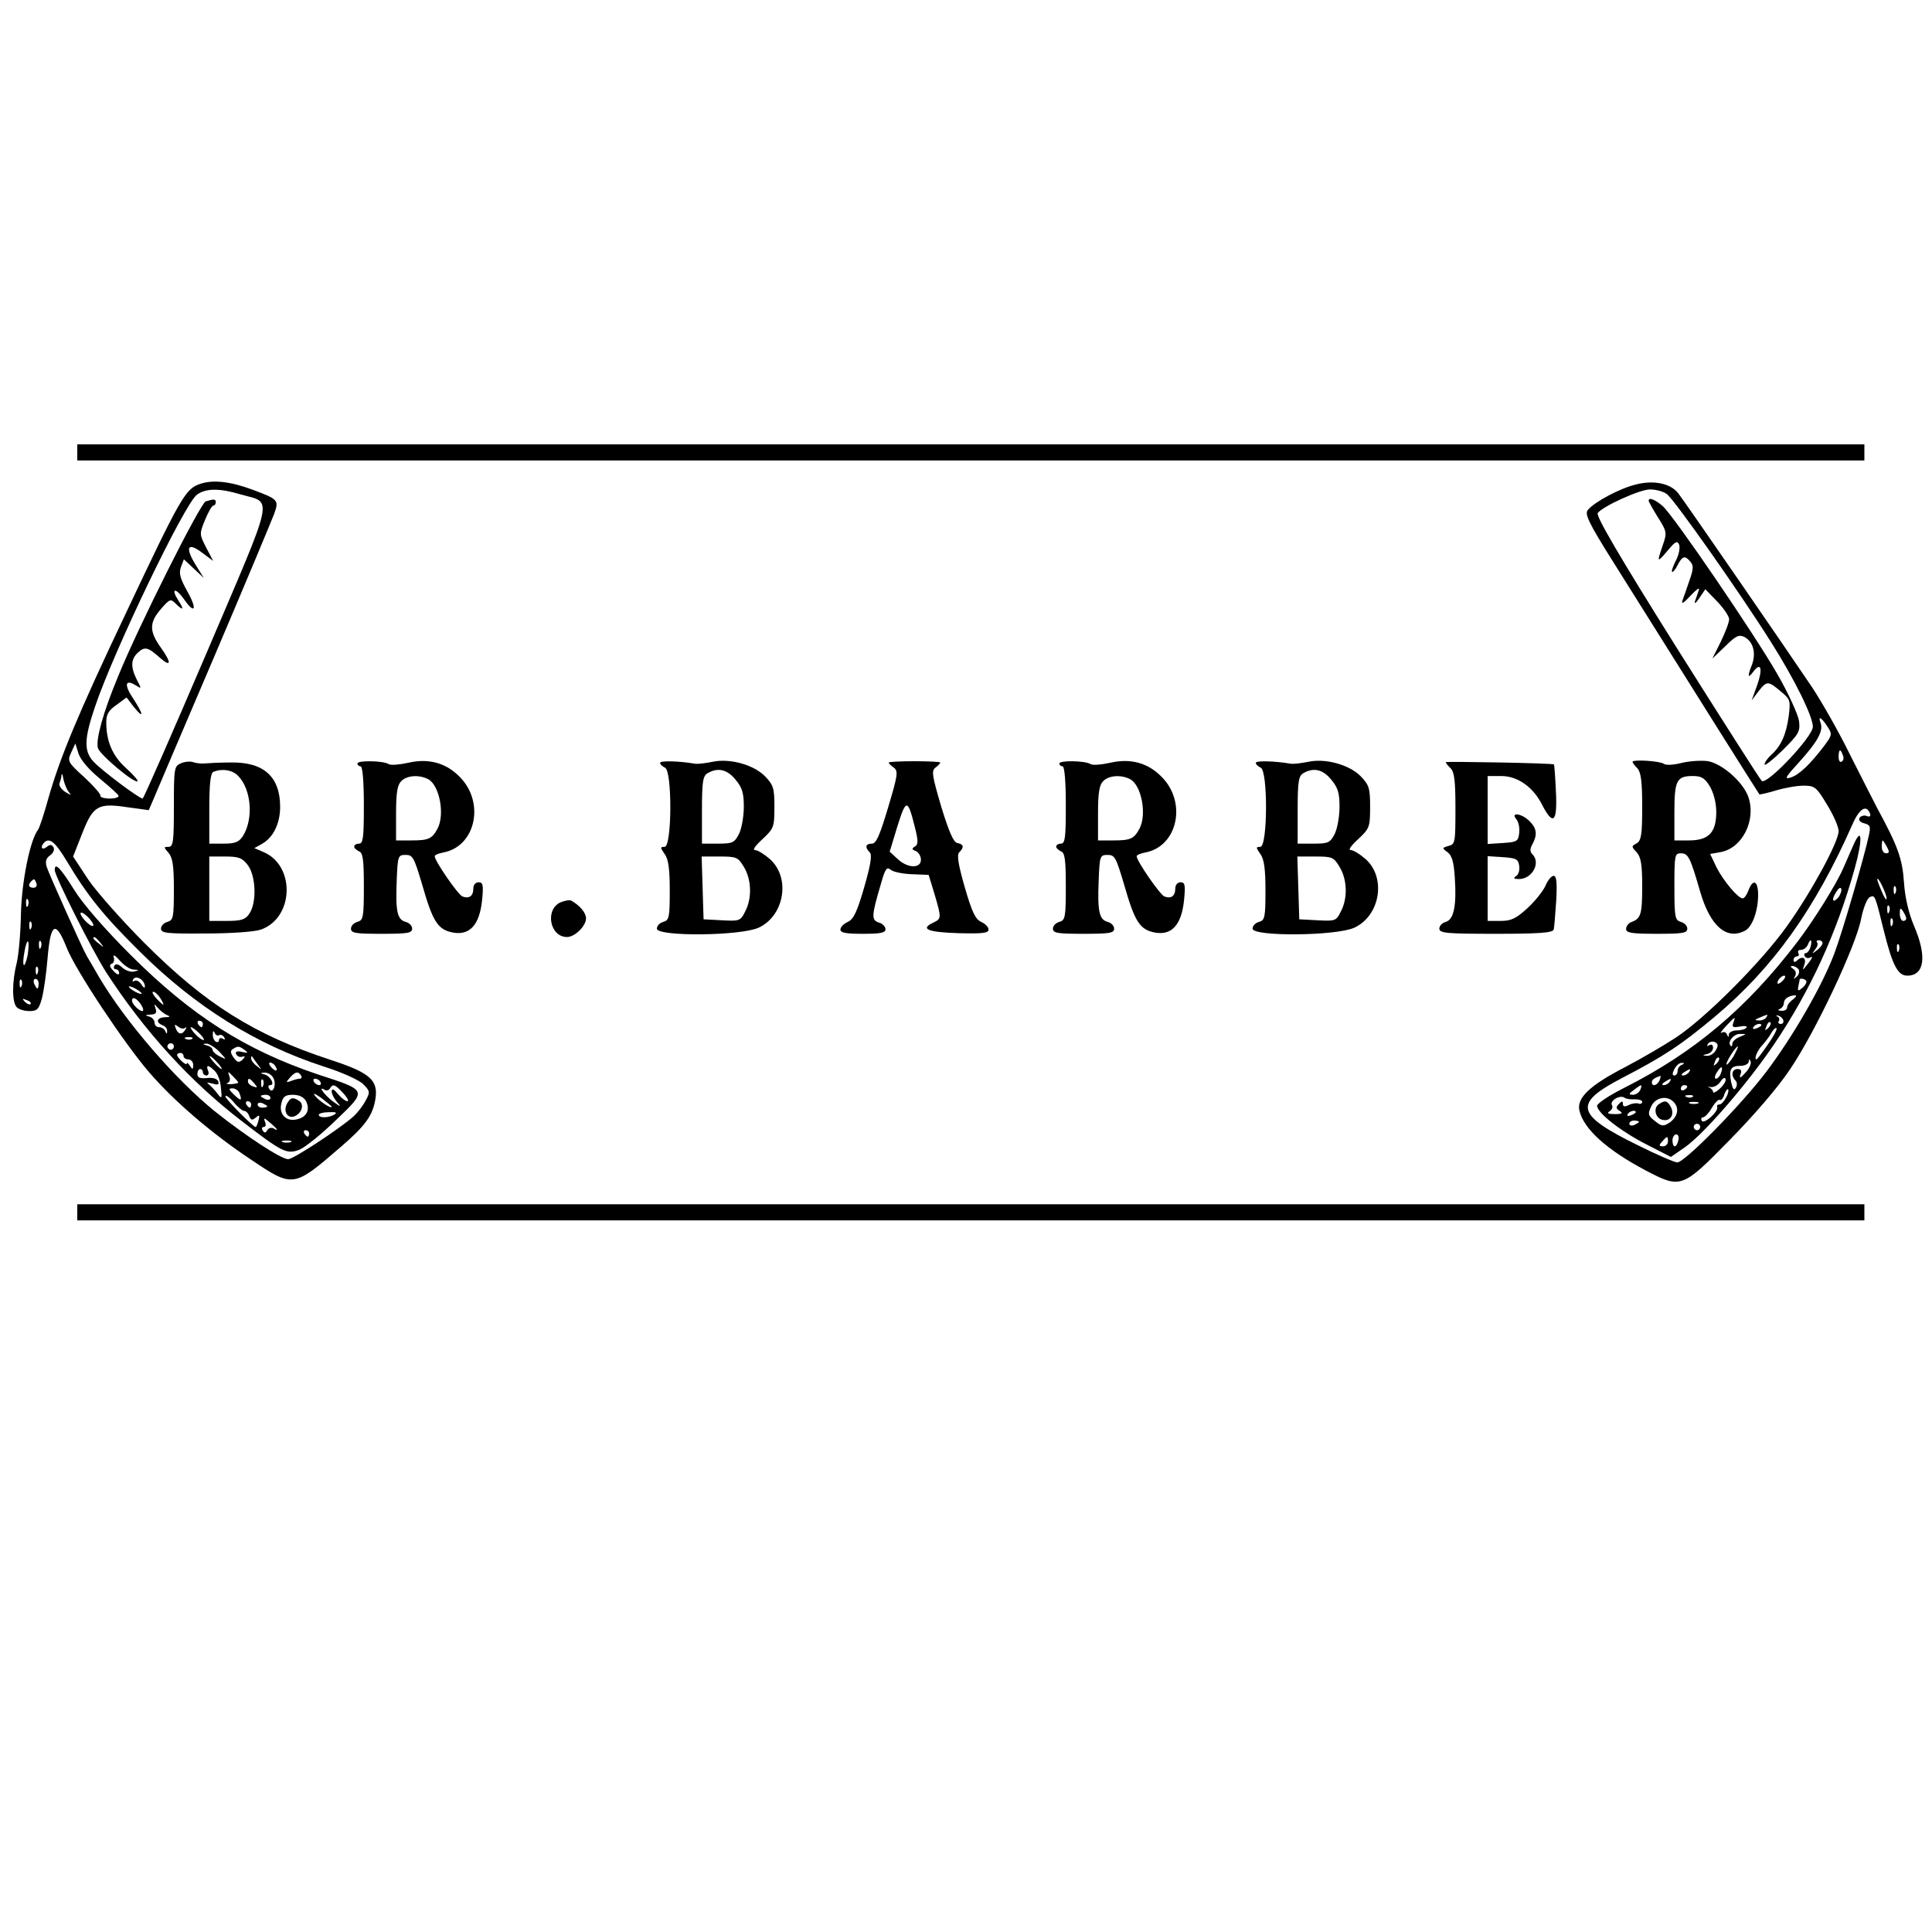 <?xml version="1.0" standalone="no"?>
<!DOCTYPE svg PUBLIC "-//W3C//DTD SVG 20010904//EN"
 "http://www.w3.org/TR/2001/REC-SVG-20010904/DTD/svg10.dtd">
<svg version="1.0" xmlns="http://www.w3.org/2000/svg"
 width="600pt" height="600pt" viewBox="0 0 600 600"
 preserveAspectRatio="xMidYMid meet">

<g transform="translate(0,600) scale(0.1,-0.1)"
fill="#000000" stroke="none">
<path d="M240 4595 l0 -25 2775 0 2775 0 0 25 0 25 -2775 0 -2775 0 0 -25z"/>
<path d="M621 4497 c-45 -15 -60 -41 -228 -397 -152 -320 -208 -456 -243 -580
-13 -47 -27 -90 -32 -97 -25 -32 -51 -163 -53 -263 -1 -58 -7 -125 -13 -150
-15 -59 -15 -123 0 -138 7 -7 24 -12 40 -12 23 0 29 6 38 39 6 22 14 79 18
128 9 107 25 116 59 30 28 -71 180 -299 257 -388 77 -89 192 -188 315 -270
131 -88 132 -88 278 38 78 67 101 99 109 151 9 58 -18 81 -141 121 -235 77
-387 173 -575 361 -69 69 -148 158 -175 197 l-48 73 28 71 c34 87 49 96 141
82 l66 -9 15 35 c8 20 93 218 188 441 95 223 178 422 186 443 16 44 14 46 -66
76 -70 26 -124 32 -164 18z m125 -32 c102 -30 112 15 -105 -494 -106 -248
-195 -451 -198 -451 -11 0 -128 88 -152 114 -31 33 -30 71 4 171 57 170 279
633 317 659 28 20 70 20 134 1z m-436 -883 c30 -25 57 -49 58 -53 2 -5 -10 -9
-27 -9 -17 0 -30 4 -29 8 2 5 -21 31 -50 58 -52 47 -53 50 -41 77 l13 28 10
-32 c7 -20 33 -50 66 -77z m-97 -41 c10 -12 9 -12 -11 0 -12 8 -20 20 -17 27
3 8 6 19 6 25 1 7 4 1 6 -13 3 -14 10 -31 16 -39z m-7 -213 c67 -112 115 -171
228 -283 172 -171 361 -289 571 -357 57 -18 110 -42 123 -55 21 -21 22 -25 8
-50 -8 -16 -25 -38 -38 -50 -41 -37 -187 -133 -203 -133 -22 0 -133 73 -227
148 -125 101 -279 280 -360 417 -16 28 -33 57 -38 65 -14 24 -117 253 -125
278 -5 17 -2 27 11 36 10 7 14 18 10 25 -6 9 -11 9 -22 0 -14 -11 -20 1 -7 14
16 17 34 3 69 -55z m-93 -71 c3 -8 -1 -14 -9 -14 -15 0 -18 9 -7 20 9 9 10 9
16 -6z m-26 -69 c-3 -8 -6 -5 -6 6 -1 11 2 17 5 13 3 -3 4 -12 1 -19z m10 -70
c-3 -8 -6 -5 -6 6 -1 11 2 17 5 13 3 -3 4 -12 1 -19z m-11 -84 c-4 -20 -10
-34 -12 -31 -3 3 -2 21 2 41 3 21 9 35 11 32 3 -3 2 -21 -1 -42z m41 24 c-3
-8 -6 -5 -6 6 -1 11 2 17 5 13 3 -3 4 -12 1 -19z m-10 -80 c-3 -8 -6 -5 -6 6
-1 11 2 17 5 13 3 -3 4 -12 1 -19z m-50 -40 c-3 -8 -6 -5 -6 6 -1 11 2 17 5
13 3 -3 4 -12 1 -19z m53 7 c0 -8 -2 -15 -4 -15 -2 0 -6 7 -10 15 -3 8 -1 15
4 15 6 0 10 -7 10 -15z m-25 -63 c-3 -3 -11 0 -18 7 -9 10 -8 11 6 5 10 -3 15
-9 12 -12z"/>
<path d="M639 4443 c-16 -4 -209 -388 -272 -543 -47 -113 -70 -197 -63 -223 6
-21 115 -112 123 -103 3 2 -14 21 -36 41 -42 38 -61 83 -61 142 0 24 7 37 32
54 l31 23 23 -30 c32 -39 30 -23 -2 26 -29 43 -26 62 7 42 19 -12 19 -12 4 17
-20 40 -19 64 4 85 21 19 31 16 68 -17 35 -31 36 -15 3 31 -37 52 -37 78 0
121 27 31 30 32 45 17 24 -24 28 -20 9 9 -24 37 -10 42 16 6 35 -51 44 -35 12
22 -23 41 -27 57 -20 76 l9 24 31 -29 31 -29 -25 40 c-34 55 -26 73 19 39 l35
-26 -22 42 c-21 41 -21 42 -3 86 10 24 21 44 26 44 4 0 7 5 7 10 0 10 -4 11
-31 3z"/>
<path d="M170 3298 c0 -19 116 -249 160 -318 118 -182 261 -339 420 -461 127
-98 141 -105 181 -89 18 8 69 49 113 92 97 93 98 91 -56 141 -226 76 -394 183
-583 372 -79 79 -148 158 -175 202 -43 69 -60 86 -60 61z m120 -171 c0 -6 -9
-2 -20 8 -11 10 -20 23 -20 28 0 6 9 2 20 -8 11 -10 20 -23 20 -28z m21 -54
c13 -16 12 -17 -3 -4 -10 7 -18 15 -18 17 0 8 8 3 21 -13z m104 -84 c18 -1 18
-2 2 -6 -10 -3 -27 3 -37 12 -12 11 -20 13 -25 6 -3 -6 -1 -11 4 -11 6 0 11
-5 11 -12 0 -7 -7 -5 -17 6 -13 13 -14 20 -6 23 7 2 9 12 6 21 -3 9 5 5 18
-10 14 -16 33 -29 44 -29z m35 -53 c0 -6 -5 -3 -11 7 -6 9 -15 14 -21 11 -7
-4 -8 -2 -4 5 9 14 36 -3 36 -23z m-10 -22 c0 -2 -9 0 -20 6 -11 6 -20 13 -20
16 0 2 9 0 20 -6 11 -6 20 -13 20 -16z m58 -14 c7 -11 11 -20 9 -20 -2 0 -12
9 -22 20 -10 11 -14 20 -9 20 5 0 15 -9 22 -20z m-60 -20 c7 -11 9 -20 4 -20
-10 0 -32 22 -32 32 0 15 15 8 28 -12z m82 -33 c10 -4 7 -6 -7 -6 -26 -1 -31
-16 -8 -25 8 -3 15 -11 14 -18 0 -10 -2 -10 -6 0 -2 6 -11 12 -19 12 -8 0 -14
6 -14 14 0 8 -8 17 -17 19 -14 4 -13 5 4 6 17 1 21 5 16 19 -5 16 -5 16 8 1 8
-9 21 -19 29 -22z m110 -27 c0 -5 -2 -10 -4 -10 -3 0 -8 5 -11 10 -3 6 -1 10
4 10 6 0 11 -4 11 -10z m-55 -12 c5 4 5 1 1 -5 -10 -18 -23 -16 -30 3 -5 13
-4 14 7 6 8 -7 18 -8 22 -4z m45 -18 c11 -11 16 -20 12 -20 -5 0 -17 9 -27 20
-10 11 -15 20 -12 20 4 0 16 -9 27 -20z m60 -5 c5 3 12 0 16 -6 4 -8 3 -9 -4
-5 -7 4 -12 2 -12 -4 0 -6 -4 -8 -10 -5 -5 3 -10 14 -9 23 0 11 2 12 6 4 2 -6
9 -10 13 -7z m-83 -11 c-3 -3 -12 -4 -19 -1 -8 3 -5 6 6 6 11 1 17 -2 13 -5z
m-57 -24 c0 -5 -4 -10 -10 -10 -5 0 -10 5 -10 10 0 6 5 10 10 10 6 0 10 -4 10
-10z m141 -16 c24 -26 24 -26 2 -15 -13 6 -23 16 -23 21 0 5 -8 11 -17 13 -14
4 -15 5 -2 6 8 0 26 -11 40 -25z m79 5 c12 -9 10 -10 -8 -6 -15 4 -22 1 -19
-6 3 -7 11 -11 18 -9 11 3 12 1 2 -9 -11 -10 -16 -9 -27 6 -11 15 -11 22 -3
27 16 10 19 10 37 -3z m-190 -19 c0 -5 7 -10 15 -10 8 0 15 -8 15 -17 0 -15
-2 -16 -10 -3 -5 8 -10 11 -10 7 0 -9 -30 18 -30 27 0 3 5 6 10 6 6 0 10 -4
10 -10z m105 -20 c10 -11 16 -20 13 -20 -3 0 -13 9 -23 20 -10 11 -16 20 -13
20 3 0 13 -9 23 -20z m125 -5 c14 -19 14 -19 -2 -6 -10 7 -18 18 -18 24 0 6 1
8 3 6 1 -2 9 -13 17 -24z m55 -6 c11 -16 1 -19 -13 -3 -7 8 -8 14 -3 14 5 0
13 -5 16 -11z m-188 -15 c9 -8 18 -32 19 -52 4 -35 3 -36 -11 -18 -8 11 -21
24 -27 29 -8 5 -4 6 11 2 17 -5 22 -4 19 6 -3 9 -16 13 -35 11 -21 -2 -30 1
-30 12 0 9 4 16 9 16 4 0 8 -4 8 -10 0 -5 5 -10 11 -10 6 0 9 7 5 15 -7 19 1
19 21 -1z m73 -36 c0 -2 -10 -4 -22 -5 -13 0 -18 1 -11 4 7 2 9 12 5 21 -5 16
-5 16 11 0 9 -9 17 -18 17 -20z m109 14 c11 -20 -2 -52 -13 -33 -4 6 -3 11 3
11 16 0 1 28 -17 33 -15 4 -15 5 0 6 10 0 22 -7 27 -17z m86 8 c3 -5 2 -10 -4
-10 -5 0 -17 -3 -27 -7 -16 -6 -17 -5 -4 10 17 19 26 21 35 7z m-145 -25 c11
-13 10 -14 -4 -9 -9 3 -16 10 -16 15 0 13 6 11 20 -6z m27 -7 c-3 -8 -6 -5 -6
6 -1 11 2 17 5 13 3 -3 4 -12 1 -19z m178 12 c3 -5 2 -10 -4 -10 -5 0 -13 5
-16 10 -3 6 -2 10 4 10 5 0 13 -4 16 -10z m71 -35 c13 -14 18 -25 13 -25 -6 0
-19 10 -30 23 -12 15 -18 17 -19 8 0 -8 8 -24 18 -35 13 -15 10 -14 -15 4 -28
22 -47 50 -24 35 5 -3 12 -1 16 5 9 15 15 13 41 -15z m-322 -1 c9 -24 4 -24
-18 -3 -16 16 -17 19 -4 19 9 0 19 -7 22 -16z m286 -41 c0 -8 -38 17 -51 33
-9 11 -2 9 19 -6 17 -13 32 -25 32 -27z m-272 -13 c6 0 13 -7 16 -16 5 -13 9
-14 20 -5 12 10 13 8 9 -8 -3 -12 -7 -21 -9 -21 -8 0 -94 87 -94 95 0 6 12 -2
25 -17 13 -16 28 -28 33 -28z m82 40 c0 -5 -7 -7 -15 -4 -8 4 -15 8 -15 10 0
2 7 4 15 4 8 0 15 -4 15 -10z m110 -9 c14 -27 3 -50 -27 -57 -34 -9 -58 16
-49 50 5 21 12 26 36 26 19 0 33 -7 40 -19z m-170 -11 c0 -5 -2 -10 -4 -10 -3
0 -8 5 -11 10 -3 6 -1 10 4 10 6 0 11 -4 11 -10z m50 -6 c0 -2 -7 -4 -15 -4
-8 0 -15 4 -15 10 0 5 7 7 15 4 8 -4 15 -8 15 -10z m209 -25 c-17 -11 -49 -12
-49 -1 0 4 14 8 31 8 22 1 27 -1 18 -7z m-179 -47 c0 -2 -5 0 -11 4 -6 3 -15
1 -19 -6 -5 -9 -9 -9 -14 -1 -4 6 -3 11 3 11 6 0 8 7 4 16 -5 14 -3 13 15 -2
12 -10 22 -20 22 -22z m100 -12 c0 -5 -2 -10 -4 -10 -3 0 -8 5 -11 10 -3 6 -1
10 4 10 6 0 11 -4 11 -10z m-57 -27 c-7 -2 -19 -2 -25 0 -7 3 -2 5 12 5 14 0
19 -2 13 -5z"/>
<path d="M891 2572 c-12 -23 2 -47 23 -39 23 9 32 37 15 48 -20 13 -27 11 -38
-9z"/>
<path d="M5079 4495 c-49 -12 -128 -54 -148 -79 -10 -12 2 -39 77 -158 250
-399 454 -723 456 -725 1 -1 24 4 51 12 26 8 65 15 86 15 35 0 40 -4 73 -59
20 -32 36 -69 36 -82 0 -34 -87 -193 -161 -296 -80 -112 -253 -285 -344 -345
-38 -25 -110 -67 -160 -93 -108 -56 -149 -95 -140 -134 13 -57 85 -122 206
-186 109 -57 113 -56 259 93 74 75 152 165 189 221 77 113 205 383 221 468 7
35 19 64 27 67 16 7 16 7 43 -103 27 -109 44 -141 73 -141 54 0 62 60 21 155
-16 38 -28 87 -31 135 -5 73 -19 112 -83 230 -10 19 -48 94 -84 165 -35 72
-89 166 -118 210 -78 116 -395 576 -416 603 -24 31 -77 42 -133 27z m97 -29
c23 -16 229 -309 324 -460 74 -117 130 -231 130 -263 0 -31 -144 -183 -159
-168 -6 6 -125 193 -265 415 -180 287 -251 409 -244 417 18 22 131 73 162 73
18 0 41 -6 52 -14z m499 -722 c16 -24 15 -27 -11 -62 -43 -56 -77 -89 -104
-97 -20 -6 -14 3 29 50 56 62 74 95 65 120 -9 23 2 18 21 -11z m48 -89 c4 -8
2 -17 -3 -20 -6 -4 -10 3 -10 14 0 25 6 27 13 6z m85 -183 c2 -7 -2 -10 -11
-6 -8 3 -18 0 -22 -6 -4 -7 2 -14 15 -17 18 -5 20 -10 14 -37 -14 -66 -83
-304 -108 -369 -37 -98 -127 -255 -211 -366 -78 -103 -253 -281 -276 -281 -8
0 -64 24 -124 54 -193 95 -200 129 -46 209 129 67 182 102 287 190 180 151
310 332 427 597 22 50 44 63 55 32z m52 -102 c8 -15 8 -20 -3 -20 -7 0 -13 9
-13 20 0 11 1 20 3 20 1 0 7 -9 13 -20z m-1 -160 c0 -8 -6 0 -14 19 -8 18 -15
36 -15 40 1 13 29 -45 29 -59z m28 18 c-3 -8 -6 -5 -6 6 -1 11 2 17 5 13 3 -3
4 -12 1 -19z m-20 -60 c-3 -8 -6 -5 -6 6 -1 11 2 17 5 13 3 -3 4 -12 1 -19z
m53 -20 c0 -5 -4 -8 -10 -8 -5 0 -10 10 -10 23 0 18 2 19 10 7 5 -8 10 -18 10
-22z m-43 -20 c-3 -8 -6 -5 -6 6 -1 11 2 17 5 13 3 -3 4 -12 1 -19z m20 -80
c-3 -8 -6 -5 -6 6 -1 11 2 17 5 13 3 -3 4 -12 1 -19z"/>
<path d="M5120 4445 c0 -3 13 -26 29 -52 28 -44 28 -48 15 -86 -19 -55 -18
-56 15 -17 24 29 30 32 36 18 3 -9 -1 -31 -10 -48 -9 -18 -15 -34 -12 -36 2
-2 10 7 17 21 15 29 23 31 40 10 10 -11 9 -23 -3 -57 -8 -24 -18 -52 -22 -63
-4 -13 4 -8 25 15 18 19 29 27 26 18 -3 -10 -9 -26 -12 -35 -3 -10 3 -6 13 9
l19 28 37 -38 c20 -21 37 -46 37 -55 0 -10 -12 -41 -26 -70 l-26 -52 40 38
c34 34 43 37 61 28 26 -15 35 -49 22 -85 -15 -37 -13 -45 4 -22 24 32 30 9 12
-42 l-17 -47 21 28 c26 33 30 33 69 0 30 -25 31 -28 25 -77 -8 -58 -24 -93
-54 -120 -12 -11 -21 -24 -21 -30 0 -6 25 14 56 44 51 51 55 58 51 91 -3 20
-33 86 -67 145 -73 127 -320 489 -356 522 -23 20 -44 29 -44 17z"/>
<path d="M5757 3378 c-9 -21 -24 -54 -32 -73 -22 -51 -90 -160 -143 -230 -158
-207 -321 -344 -539 -454 -46 -23 -83 -48 -83 -55 0 -22 74 -80 155 -121 l74
-38 42 29 c60 41 198 201 280 323 112 166 193 344 249 544 25 90 23 133 -3 75z
m-47 -164 c-18 -21 -24 -10 -8 15 7 12 14 17 16 11 2 -6 -2 -17 -8 -26z m-87
-154 c-3 -11 -10 -20 -15 -20 -5 0 -6 -5 -3 -10 4 -6 12 -7 18 -3 7 4 5 -2 -3
-13 -22 -29 -24 -30 -17 -12 8 21 -3 31 -20 17 -9 -9 -13 -8 -13 0 0 6 5 11
11 11 5 0 7 5 4 10 -3 6 0 10 8 10 8 0 17 7 21 15 8 22 15 18 9 -5z m37 11 c0
-5 -8 -15 -17 -22 -16 -12 -17 -12 -6 2 7 9 10 19 6 22 -3 4 -1 7 5 7 7 0 12
-4 12 -9z m-74 -82 c3 -6 1 -16 -6 -22 -10 -9 -11 -9 -5 2 4 8 2 17 -6 22 -9
6 -10 9 -2 9 6 0 15 -5 19 -11z m-48 -33 c-7 -8 -15 -12 -17 -11 -5 6 10 25
20 25 5 0 4 -6 -3 -14z m72 -5 c0 -5 -6 -14 -14 -20 -12 -10 -14 -9 -11 6 2
10 4 19 4 21 2 6 21 1 21 -7z m-42 -55 c-10 -7 -18 -18 -18 -25 0 -6 -8 -11
-17 -10 -11 0 -13 3 -5 6 6 2 12 11 12 18 0 13 15 23 35 24 6 0 2 -6 -7 -13z
m-83 -56 c-3 -5 -14 -10 -23 -9 -14 0 -13 2 3 9 27 11 27 11 20 0z m53 -8 c2
-7 -1 -12 -8 -12 -6 0 -9 4 -6 9 4 5 1 12 -4 14 -6 3 -5 4 2 3 6 -1 14 -8 16
-14z m-155 -8 c-5 -14 -1 -16 20 -12 15 3 24 1 21 -3 -3 -5 -16 -9 -30 -9 -13
0 -24 -6 -25 -12 0 -10 -2 -10 -6 0 -2 6 -10 9 -16 5 -7 -4 -1 5 13 20 29 31
31 32 23 11z m108 -17 c-10 -9 -11 -8 -5 6 3 10 9 15 12 12 3 -3 0 -11 -7 -18z
m-21 9 c0 -2 -7 -7 -16 -10 -8 -3 -12 -2 -9 4 6 10 25 14 25 6z m20 -60 c-17
-25 -33 -46 -35 -46 -9 0 3 29 18 44 9 10 22 27 28 38 6 11 13 17 16 15 3 -3
-9 -26 -27 -51z m-87 24 c-13 -5 -23 -15 -23 -21 0 -7 -2 -10 -5 -7 -12 11 9
38 29 37 21 0 21 0 -1 -9z m-74 -41 c-5 -10 -17 -18 -27 -18 -16 1 -16 2 1 6
9 2 17 11 17 19 0 9 -5 12 -12 8 -7 -4 -8 -3 -4 4 4 6 13 9 21 6 11 -5 12 -11
4 -25z m55 -19 c-10 -16 -20 -28 -22 -26 -4 5 28 56 35 56 2 0 -4 -13 -13 -30z
m-53 -23 c-10 -9 -11 -8 -5 6 3 10 9 15 12 12 3 -3 0 -11 -7 -18z m89 -29
c-15 -17 -19 -18 -15 -5 5 12 2 17 -9 17 -18 0 -21 -21 -6 -36 5 -5 5 -15 1
-22 -6 -10 -10 -4 -15 18 -7 40 -1 50 30 50 13 0 24 6 25 13 0 9 2 9 6 0 2 -7
-5 -23 -17 -35z m-197 25 c-7 -2 -13 -11 -13 -19 0 -8 -5 -14 -10 -14 -7 0 -7
6 0 20 6 11 16 20 23 19 9 0 9 -2 0 -6z m121 -27 c-3 -9 -10 -16 -15 -16 -5 0
-4 9 3 20 14 22 21 20 12 -4z m-99 4 c-3 -5 -12 -10 -18 -10 -7 0 -6 4 3 10
19 12 23 12 15 0z m-91 -25 c-7 -16 -24 -21 -24 -6 0 8 7 13 27 20 1 1 0 -6
-3 -14z m187 -26 c-12 -11 -21 -15 -21 -10 0 5 -6 11 -12 14 -7 2 -5 3 5 1 10
-1 23 6 30 17 7 11 14 14 16 8 2 -6 -6 -19 -18 -30z m-156 21 c-3 -5 -12 -10
-18 -10 -7 0 -6 4 3 10 19 12 23 12 15 0z m-91 -25 c-4 -8 -14 -15 -23 -15
-14 1 -13 3 3 15 25 19 27 19 20 0z m146 11 c0 -3 -4 -8 -10 -11 -5 -3 -10 -1
-10 4 0 6 5 11 10 11 6 0 10 -2 10 -4z m120 -35 c-6 -12 -15 -21 -20 -21 -6 0
-9 -3 -7 -8 4 -14 -40 -54 -48 -43 -3 6 -2 11 4 11 5 0 18 13 27 29 10 17 21
28 25 25 4 -2 11 5 14 17 4 11 9 18 12 16 2 -3 0 -15 -7 -26z m-282 -5 c12 0
22 -3 22 -8 0 -5 -6 -8 -12 -5 -7 2 -21 0 -30 -5 -13 -6 -18 -5 -18 4 0 9 -3
9 -12 0 -10 -10 -10 -15 2 -22 11 -7 8 -10 -15 -10 -21 0 -26 3 -16 9 7 5 11
13 7 19 -8 13 25 33 39 23 5 -4 20 -6 33 -5z m179 8 c-3 -3 -12 -4 -19 -1 -8
3 -5 6 6 6 11 1 17 -2 13 -5z m-57 -19 c16 -19 9 -45 -16 -62 -19 -12 -24 -11
-45 6 -21 16 -22 22 -11 45 13 29 52 36 72 11z m73 -2 c-7 -2 -19 -2 -25 0 -7
3 -2 5 12 5 14 0 19 -2 13 -5z m-193 -27 c0 -2 -7 -7 -16 -10 -8 -3 -12 -2 -9
4 6 10 25 14 25 6z m10 -30 c0 -2 -7 -6 -15 -10 -8 -3 -15 -1 -15 4 0 6 7 10
15 10 8 0 15 -2 15 -4z m190 -16 c0 -5 -4 -10 -10 -10 -5 0 -10 5 -10 10 0 6
5 10 10 10 6 0 10 -4 10 -10z m-68 -42 c-2 -10 -7 -18 -11 -18 -4 0 -7 8 -7
18 0 10 5 19 12 19 6 0 9 -9 6 -19z m-32 -3 c0 -8 -7 -15 -15 -15 -13 0 -14 3
-3 15 16 18 18 18 18 0z"/>
<path d="M5152 2571 c-19 -12 -11 -45 12 -49 24 -5 37 17 25 40 -11 20 -18 22
-37 9z"/>
<path d="M563 3630 c-22 -9 -23 -14 -23 -135 0 -110 -2 -125 -17 -125 -15 0
-15 -1 0 -18 13 -15 17 -39 17 -114 0 -87 -2 -96 -20 -101 -11 -3 -20 -12 -20
-21 0 -14 18 -16 138 -15 78 0 152 5 172 12 103 36 108 199 8 241 l-28 12 23
13 c35 19 57 63 57 115 0 94 -51 140 -154 138 -33 0 -70 -2 -81 -3 -11 -1 -27
1 -35 4 -8 3 -25 2 -37 -3z m176 -39 c42 -42 49 -135 15 -188 -12 -18 -24 -23
-59 -23 l-45 0 0 109 c0 78 4 111 13 114 27 11 58 6 76 -12z m30 -277 c26 -33
29 -118 5 -152 -12 -18 -25 -22 -70 -22 l-54 0 0 100 0 100 49 0 c42 0 53 -4
70 -26z"/>
<path d="M1110 3629 c0 -5 5 -9 10 -9 6 0 10 -47 10 -120 0 -100 -2 -120 -15
-120 -8 0 -15 -4 -15 -9 0 -5 7 -11 15 -15 12 -4 15 -26 15 -110 0 -95 -2
-104 -20 -109 -11 -3 -20 -12 -20 -21 0 -14 15 -16 95 -16 80 0 95 2 95 16 0
9 -9 18 -20 21 -26 7 -32 31 -28 128 3 77 4 80 28 80 22 0 26 -8 51 -92 33
-116 49 -140 95 -149 53 -10 83 24 91 99 5 49 3 57 -11 57 -9 0 -16 -8 -16
-19 0 -24 -13 -33 -34 -25 -14 6 -86 110 -86 125 0 4 13 9 29 12 98 20 127
154 50 233 -43 45 -98 60 -162 45 -27 -6 -54 -8 -60 -4 -17 11 -97 12 -97 2z
m220 -49 c35 -19 52 -109 29 -153 -17 -32 -28 -37 -81 -37 l-48 0 0 84 c0 64
4 88 16 100 17 18 56 21 84 6z"/>
<path d="M2050 3631 c0 -5 7 -11 15 -15 23 -8 22 -246 -1 -246 -14 0 -14 -2 0
-22 12 -16 16 -47 16 -114 0 -83 -2 -92 -20 -97 -11 -3 -20 -12 -20 -21 0 -25
259 -23 316 3 80 37 100 155 35 213 -17 15 -38 28 -46 28 -9 0 1 14 23 34 35
33 37 37 37 100 0 58 -3 68 -29 95 -35 36 -110 57 -164 45 -20 -4 -44 -7 -52
-6 -53 9 -110 10 -110 3z m234 -52 c21 -25 26 -41 26 -85 0 -30 -7 -68 -15
-84 -14 -27 -20 -30 -65 -30 l-50 0 0 105 c0 88 3 106 18 114 31 18 60 12 86
-20z m26 -271 c24 -39 26 -98 4 -139 -14 -29 -18 -30 -72 -27 l-57 3 -3 98 -3
97 56 0 c52 0 57 -2 75 -32z"/>
<path d="M2760 3632 c0 -3 7 -10 16 -16 14 -11 12 -24 -18 -124 -26 -87 -37
-112 -50 -112 -20 0 -23 -11 -7 -27 8 -8 3 -38 -17 -108 -22 -76 -33 -100 -51
-108 -13 -6 -23 -16 -23 -24 0 -10 18 -13 70 -13 54 0 70 3 70 14 0 8 -9 18
-21 21 -23 8 -23 20 7 121 13 46 18 53 30 43 8 -7 38 -13 67 -14 l51 -2 18
-59 c22 -75 22 -77 -3 -89 -43 -20 -18 -30 76 -33 75 -2 95 0 95 11 0 8 -10
18 -23 24 -18 8 -29 32 -51 108 -20 70 -25 100 -17 108 16 16 14 25 -6 29 -12
2 -26 35 -50 113 -28 96 -31 111 -18 121 8 6 15 13 15 16 0 2 -36 4 -80 4 -44
0 -80 -2 -80 -4z m81 -200 c11 -43 11 -55 0 -61 -10 -6 -9 -10 3 -14 9 -4 16
-16 16 -27 0 -28 -42 -27 -73 3 l-24 22 24 79 c27 86 32 86 54 -2z"/>
<path d="M3290 3629 c0 -5 5 -9 10 -9 6 0 10 -47 10 -120 0 -100 -2 -120 -15
-120 -8 0 -15 -4 -15 -9 0 -5 7 -11 15 -15 12 -4 15 -26 15 -110 0 -95 -2
-104 -20 -109 -11 -3 -20 -12 -20 -21 0 -14 15 -16 95 -16 80 0 95 2 95 16 0
9 -9 18 -20 21 -26 7 -32 31 -28 128 3 77 4 80 28 80 22 0 26 -8 51 -92 33
-116 49 -140 95 -149 53 -10 83 24 91 99 5 49 3 57 -11 57 -9 0 -16 -8 -16
-19 0 -24 -13 -33 -34 -25 -14 6 -86 110 -86 125 0 4 13 9 29 12 98 20 127
154 50 233 -43 45 -98 60 -162 45 -27 -6 -54 -8 -60 -4 -17 11 -97 12 -97 2z
m220 -49 c35 -19 52 -109 29 -153 -17 -32 -28 -37 -81 -37 l-48 0 0 84 c0 64
4 88 16 100 17 18 56 21 84 6z"/>
<path d="M3900 3631 c0 -5 7 -11 15 -15 23 -8 22 -246 -1 -246 -14 0 -14 -2 0
-22 12 -16 16 -47 16 -114 0 -83 -2 -92 -20 -97 -11 -3 -20 -12 -20 -21 0 -25
259 -23 316 3 80 37 100 155 35 213 -17 15 -38 28 -46 28 -9 0 1 14 23 34 35
33 37 37 37 100 0 58 -3 68 -29 95 -35 36 -110 57 -164 45 -20 -4 -44 -7 -52
-6 -53 9 -110 10 -110 3z m234 -52 c21 -25 26 -41 26 -85 0 -30 -7 -68 -15
-84 -14 -27 -20 -30 -65 -30 l-50 0 0 105 c0 88 3 106 18 114 31 18 60 12 86
-20z m26 -271 c24 -39 26 -98 4 -139 -14 -29 -18 -30 -72 -27 l-57 3 -3 98 -3
97 56 0 c52 0 57 -2 75 -32z"/>
<path d="M4490 3633 c0 -3 7 -11 15 -19 12 -12 15 -41 15 -126 0 -104 -1 -110
-21 -115 -21 -6 -21 -7 -3 -20 13 -10 19 -30 22 -78 6 -87 -3 -131 -28 -138
-11 -3 -20 -12 -20 -21 0 -14 22 -16 175 -16 132 0 177 3 180 13 2 6 5 47 8
90 3 56 1 77 -8 77 -7 0 -18 -13 -25 -30 -7 -16 -32 -48 -56 -70 -36 -33 -51
-40 -84 -40 l-40 0 0 101 0 100 48 -3 c41 -3 47 -6 50 -27 2 -13 -2 -28 -10
-32 -9 -6 -7 -9 9 -9 41 0 69 50 42 77 -8 8 -8 17 0 31 16 30 14 49 -9 72 -24
24 -60 29 -41 6 7 -8 11 -27 9 -43 -3 -26 -7 -28 -50 -31 l-48 -3 0 105 0 106
42 0 c51 0 100 -34 128 -91 34 -65 47 -52 42 44 -2 45 -5 83 -6 83 -3 4 -336
10 -336 7z"/>
<path d="M5070 3634 c0 -3 7 -12 15 -20 11 -12 15 -40 15 -119 0 -88 -3 -105
-17 -114 -17 -9 -17 -10 0 -28 13 -15 17 -38 17 -104 0 -88 -4 -101 -32 -112
-10 -3 -18 -13 -18 -22 0 -12 16 -15 95 -15 80 0 95 2 95 16 0 9 -9 18 -20 21
-18 5 -20 14 -20 109 0 98 1 104 20 104 23 0 29 -12 60 -119 31 -107 82 -152
140 -121 22 12 40 61 40 111 0 44 -16 51 -30 14 -5 -14 -13 -25 -18 -25 -14 0
-59 53 -81 96 l-20 42 34 6 c66 13 109 98 85 170 -15 45 -79 103 -125 112 -19
3 -56 1 -81 -5 -27 -7 -51 -8 -57 -3 -13 9 -97 14 -97 6z m240 -76 c12 -21 20
-51 20 -80 0 -64 -24 -88 -85 -88 l-45 0 0 88 c0 98 7 112 57 112 27 0 37 -6
53 -32z"/>
<path d="M1739 3197 c-47 -24 -31 -107 22 -107 24 0 59 34 59 58 0 17 -19 40
-46 55 -5 3 -21 0 -35 -6z"/>
<path d="M240 2235 l0 -25 2775 0 2775 0 0 25 0 25 -2775 0 -2775 0 0 -25z"/>
</g>
</svg>
